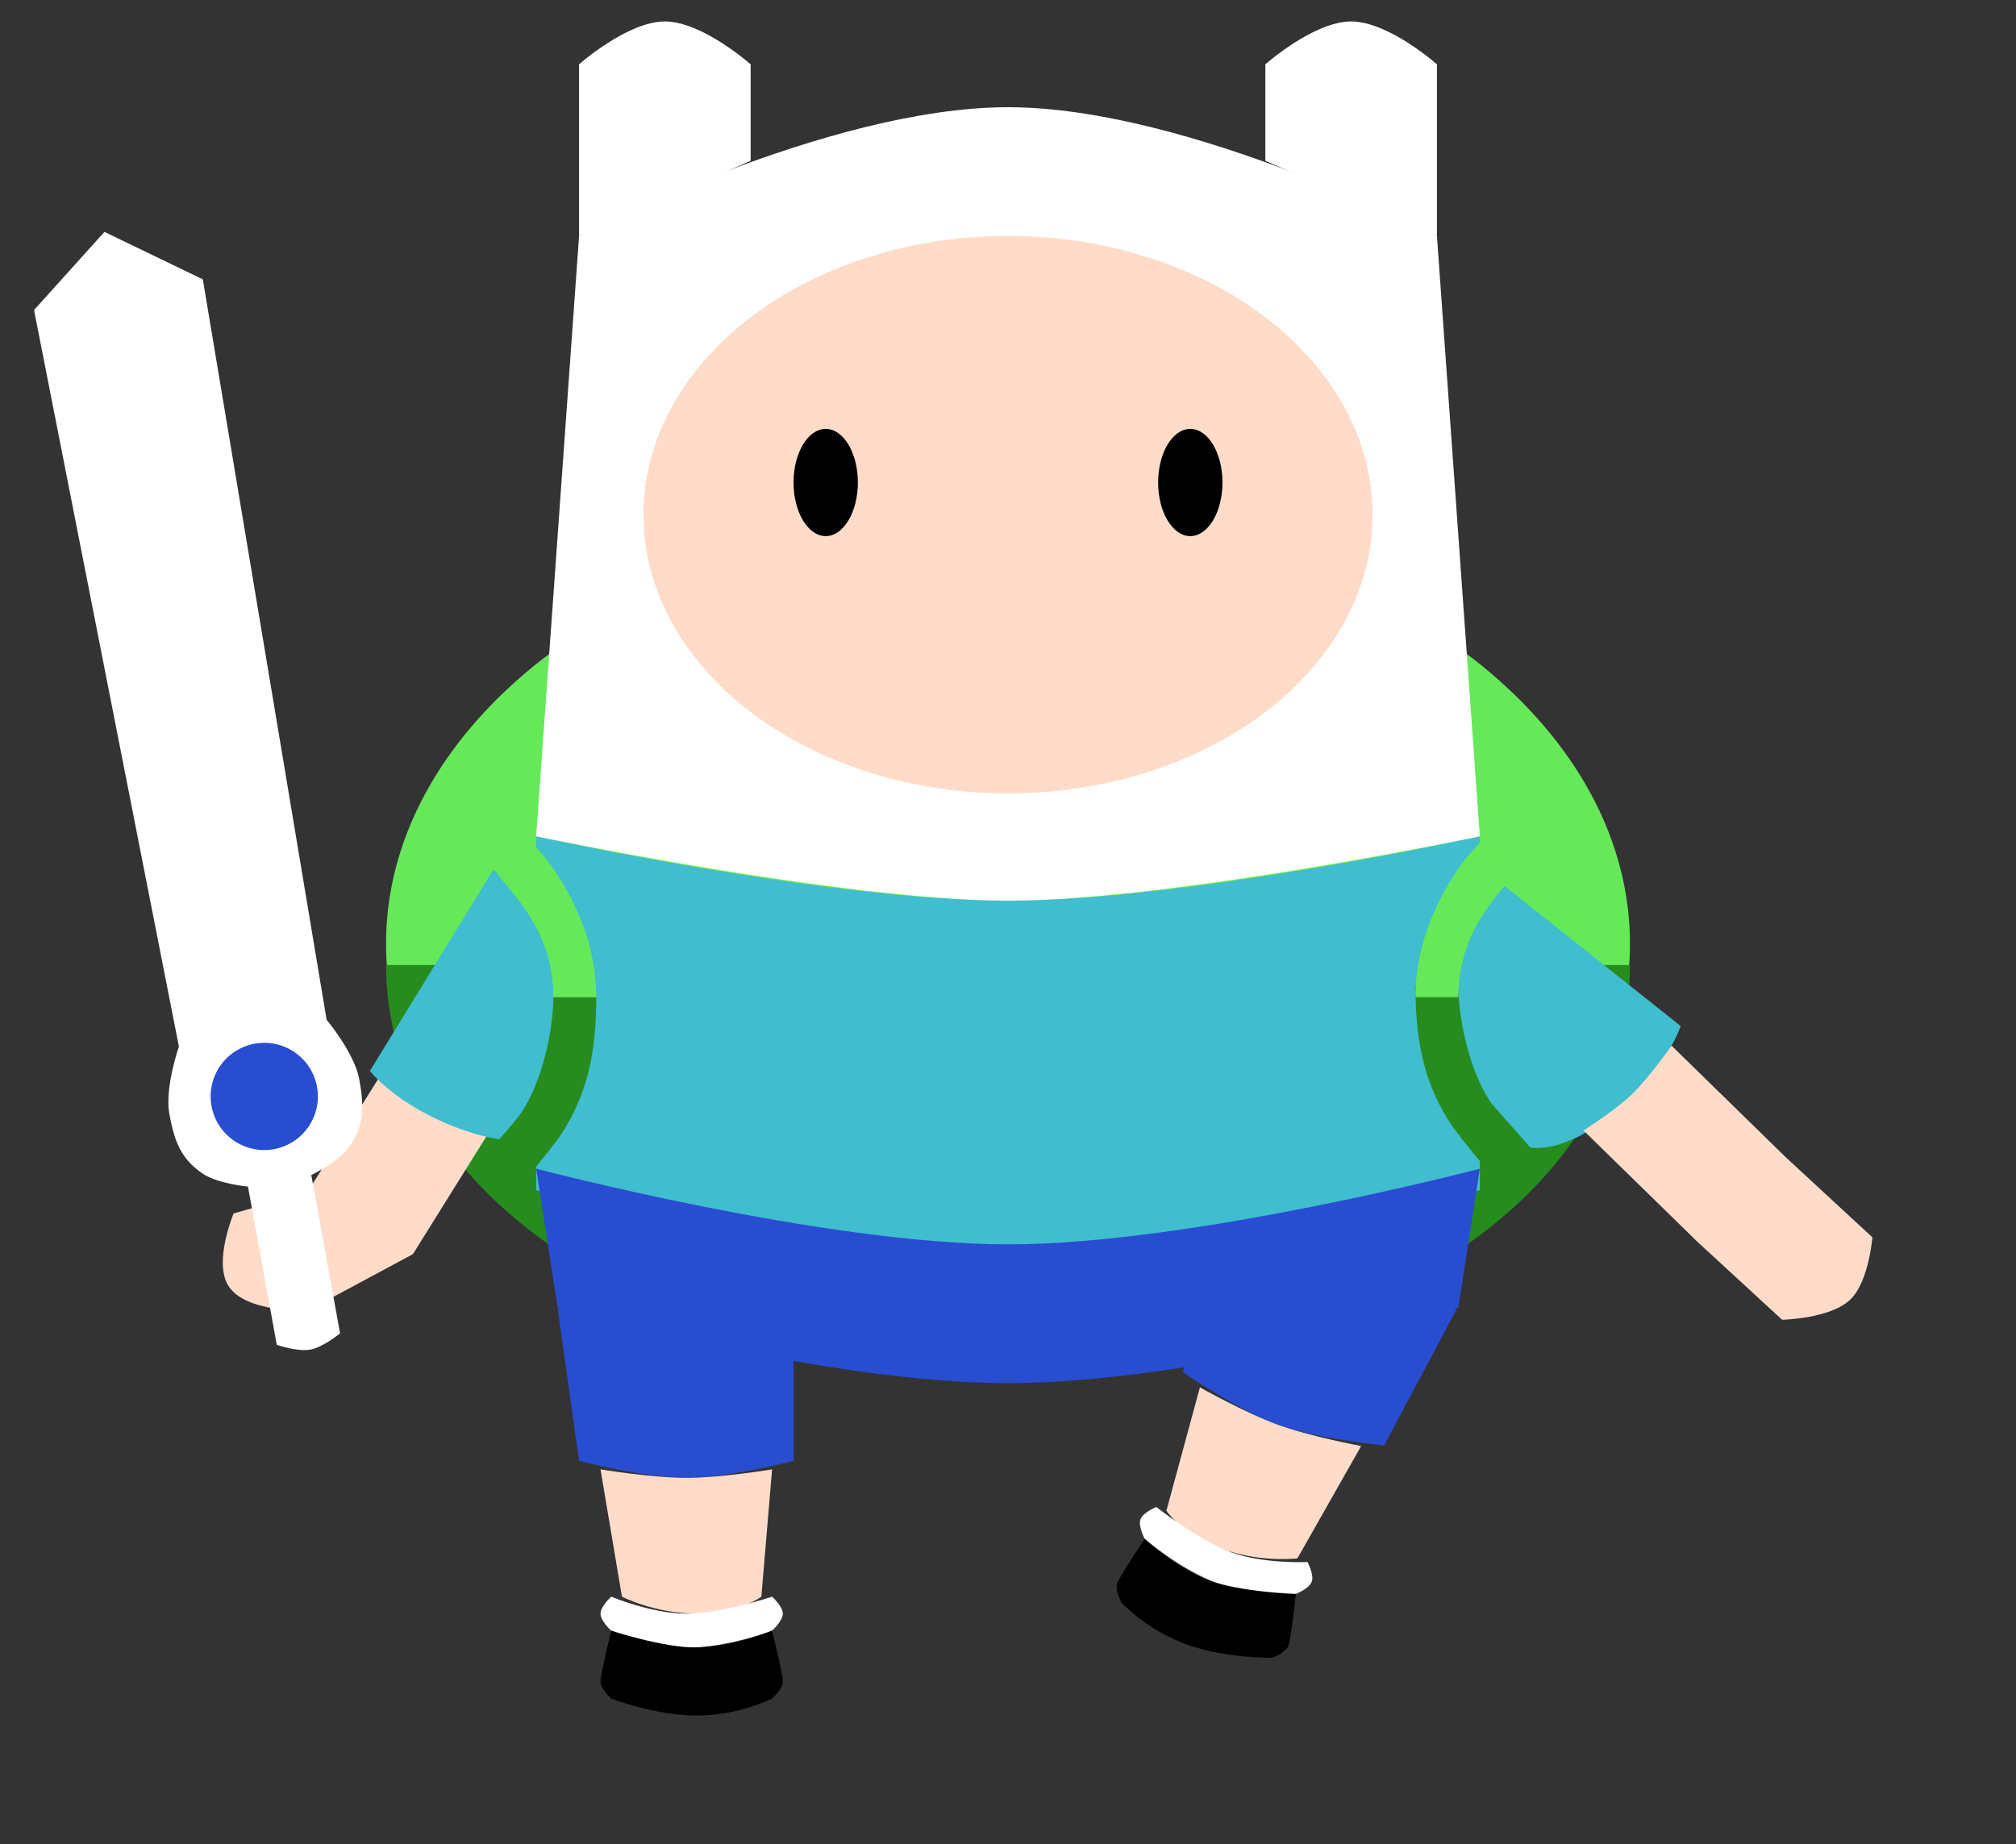 <svg width="94" height="86" viewBox="0 0 94 86" fill="none" xmlns="http://www.w3.org/2000/svg">
<rect x="0" y="0" width="94" height="86" fill="#333333" stroke="none"/>
<ellipse cx="47" cy="44" rx="29" ry="20" fill="#65E959"/>
<path d="M47 64C63.016 64 76 56.046 76 45H18C18 56.046 30.984 64 47 64Z" fill="#278C1E"/>
<path d="M47 42C38.408 42 25 39 25 39V55.5C25 55.5 38.329 58.5 47 58.5C55.671 58.5 69 55.5 69 55.5V39C69 39 55.592 42 47 42Z" fill="#40BDCE"/>
<path d="M27 11C27 11 38.52 5 47 5C55.48 5 67 11 67 11L69 39C69 39 54.718 42 47 42C39.282 42 25 39 25 39L27 11Z" fill="white"/>
<ellipse cx="47" cy="24" rx="17" ry="13" fill="#FFDCC9"/>
<path d="M47 58.029C38.408 58.029 25 54.5 25 54.5L26 60.971C26 60.971 38.329 64.5 47 64.5C55.671 64.5 68 60.971 68 60.971L69 54.5C69 54.5 55.592 58.029 47 58.029Z" fill="#284DD1"/>
<path d="M27 3V11L35 7.5V3C35 3 32.746 1 31 1C29.253 1 27 3 27 3Z" fill="white"/>
<path d="M67 3V11L59 7.5V3C59 3 61.254 1 63 1C64.746 1 67 3 67 3Z" fill="white"/>
<path d="M27 68.125L26 61L37 62.583V68.125C37 68.125 33.965 68.917 32 68.917C30.035 68.917 27 68.125 27 68.125Z" fill="#284DD1"/>
<path d="M29 74.458L28 68.521C28 68.521 30.39 68.917 32 68.917C33.61 68.917 36 68.521 36 68.521L35.5 74.458C35.5 74.458 34.465 75.25 32.5 75.25C30.535 75.25 29 74.458 29 74.458Z" fill="#FFDCC9"/>
<path d="M32 76.833C30.035 76.833 28.5 76.042 28.5 76.042C28.5 76.042 28 75.596 28 75.25C28 74.904 28.5 74.458 28.5 74.458C28.5 74.458 30.39 75.25 32 75.25C33.61 75.25 36 74.458 36 74.458C36 74.458 36.5 74.904 36.5 75.25C36.5 75.596 36 76.042 36 76.042C36 76.042 33.965 76.833 32 76.833Z" fill="white"/>
<path d="M32.5 80C30.535 80 28.5 79.208 28.5 79.208C28.5 79.208 28 78.762 28 78.417C28 78.071 28.5 76.042 28.5 76.042C28.5 76.042 30.89 76.833 32.5 76.833C34.11 76.833 36 76.042 36 76.042C36 76.042 36.5 78.071 36.5 78.417C36.5 78.762 36 79.208 36 79.208C36 79.208 34.465 80 32.5 80Z" fill="black"/>
<path d="M64.541 67.403L67.918 61.05L57.039 58.776L55.144 63.983C55.144 63.983 57.725 65.765 59.572 66.437C61.418 67.109 64.541 67.403 64.541 67.403Z" fill="#284DD1"/>
<path d="M60.495 72.671L63.466 67.433C63.466 67.433 61.085 66.988 59.572 66.437C58.059 65.886 55.948 64.697 55.948 64.697L54.387 70.448C54.387 70.448 55.089 71.546 56.936 72.218C58.782 72.889 60.495 72.671 60.495 72.671Z" fill="#FFDCC9"/>
<path d="M56.864 73.876C58.71 74.548 60.424 74.329 60.424 74.329C60.424 74.329 61.046 74.081 61.164 73.757C61.282 73.432 60.965 72.842 60.965 72.842C60.965 72.842 58.919 72.939 57.406 72.388C55.892 71.838 53.917 70.276 53.917 70.276C53.917 70.276 53.295 70.525 53.177 70.849C53.059 71.174 53.376 71.764 53.376 71.764C53.376 71.764 55.018 73.204 56.864 73.876Z" fill="white"/>
<path d="M55.311 76.681C57.157 77.353 59.341 77.305 59.341 77.305C59.341 77.305 59.963 77.057 60.081 76.732C60.199 76.407 60.424 74.329 60.424 74.329C60.424 74.329 57.907 74.256 56.394 73.705C54.881 73.155 53.376 71.764 53.376 71.764C53.376 71.764 52.212 73.5 52.094 73.825C51.976 74.15 52.293 74.74 52.293 74.74C52.293 74.74 53.465 76.009 55.311 76.681Z" fill="black"/>
<ellipse cx="38.5" cy="22.5" rx="1.5" ry="2.5" fill="black"/>
<ellipse cx="55.5" cy="22.5" rx="1.5" ry="2.5" fill="black"/>
<path d="M14.325 55.615L18.264 49.306C18.264 49.306 19.627 50.505 20.588 51.066C21.55 51.626 23.19 52.175 23.19 52.175L19.252 58.485L14.348 61.119C14.348 61.119 11.402 61.244 10.629 59.929C9.965 58.8 10.892 56.585 10.892 56.585L14.325 55.615Z" fill="#FFDCC9"/>
<path d="M17.247 49.941L22.994 40.565C22.994 40.565 27.024 41.77 27.994 43.565C28.964 45.361 27.034 49.652 27.034 49.652L25.773 52.866C25.773 52.866 24.45 53.731 21.478 52.653C18.505 51.574 17.247 49.941 17.247 49.941Z" fill="#40BDCE"/>
<path d="M78.365 47.848L69.76 41.003C69.76 41.003 66.385 43.512 66.087 45.532C65.79 47.551 69.07 50.923 69.07 50.923L71.354 53.512C71.354 53.512 72.893 53.873 75.318 51.843C77.743 49.813 78.365 47.848 78.365 47.848Z" fill="#40BDCE"/>
<path d="M83.26 53.962L77.94 48.763C77.94 48.763 76.9 50.251 76.098 51.023C75.296 51.795 73.833 52.716 73.833 52.716L79.152 57.915L83.094 61.544C83.094 61.544 85.383 61.502 86.305 60.572C87.141 59.729 87.304 57.7 87.304 57.7L83.26 53.962Z" fill="#FFDCC9"/>
<path d="M1.587 14.459L4.869 10.813L9.457 13.027L15.229 47.552C15.229 47.552 16.529 49.11 16.75 50.325C16.971 51.54 17.006 52.44 16.303 53.455C15.806 54.173 14.514 54.797 14.514 54.797L15.856 62.176C15.856 62.176 15.077 62.826 14.47 62.936C13.862 63.047 12.905 62.713 12.905 62.713L11.562 55.334C11.562 55.334 10.134 55.205 9.416 54.708C8.4 54.005 8.116 53.15 7.895 51.935C7.674 50.72 8.342 48.805 8.342 48.805L1.587 14.459Z" fill="white"/>
<circle cx="12.322" cy="51.13" r="2.5" transform="rotate(-10.309 12.322 51.13)" fill="#284DD1"/>
<path d="M67.7 52.5C66.367 50.5 66 48.5 66 46H68C68 47.5 68.5 49.9 69.5 51.4C69.806 51.859 71.3 53.5 71.3 53.5L69.8 55C69.8 55 69.2 54.5 67.7 52.5Z" fill="#278C1E"/>
<path d="M68 40.5C67 42 66 44 66 46.5H68C68 45 68.405 43.386 70 41.5C70.357 41.078 70.8 40.5 70.8 40.5L69.3 39C69.3 39 68.46 39.811 68 40.5Z" fill="#65E959"/>
<path d="M26.1 53C27.433 51 27.8 49 27.8 46.5H25.8C25.8 48 25.3 50.4 24.3 51.9C23.994 52.359 22.5 54 22.5 54L24 55.5C24 55.5 24.6 55 26.1 53Z" fill="#278C1E"/>
<path d="M25.8 40.5C26.8 42 27.8 44 27.8 46.5H25.8C25.8 45 25.395 43.386 23.8 41.5C23.443 41.078 23 40.5 23 40.5L24.5 39C24.5 39 25.34 39.811 25.8 40.5Z" fill="#65E959"/>
</svg>
